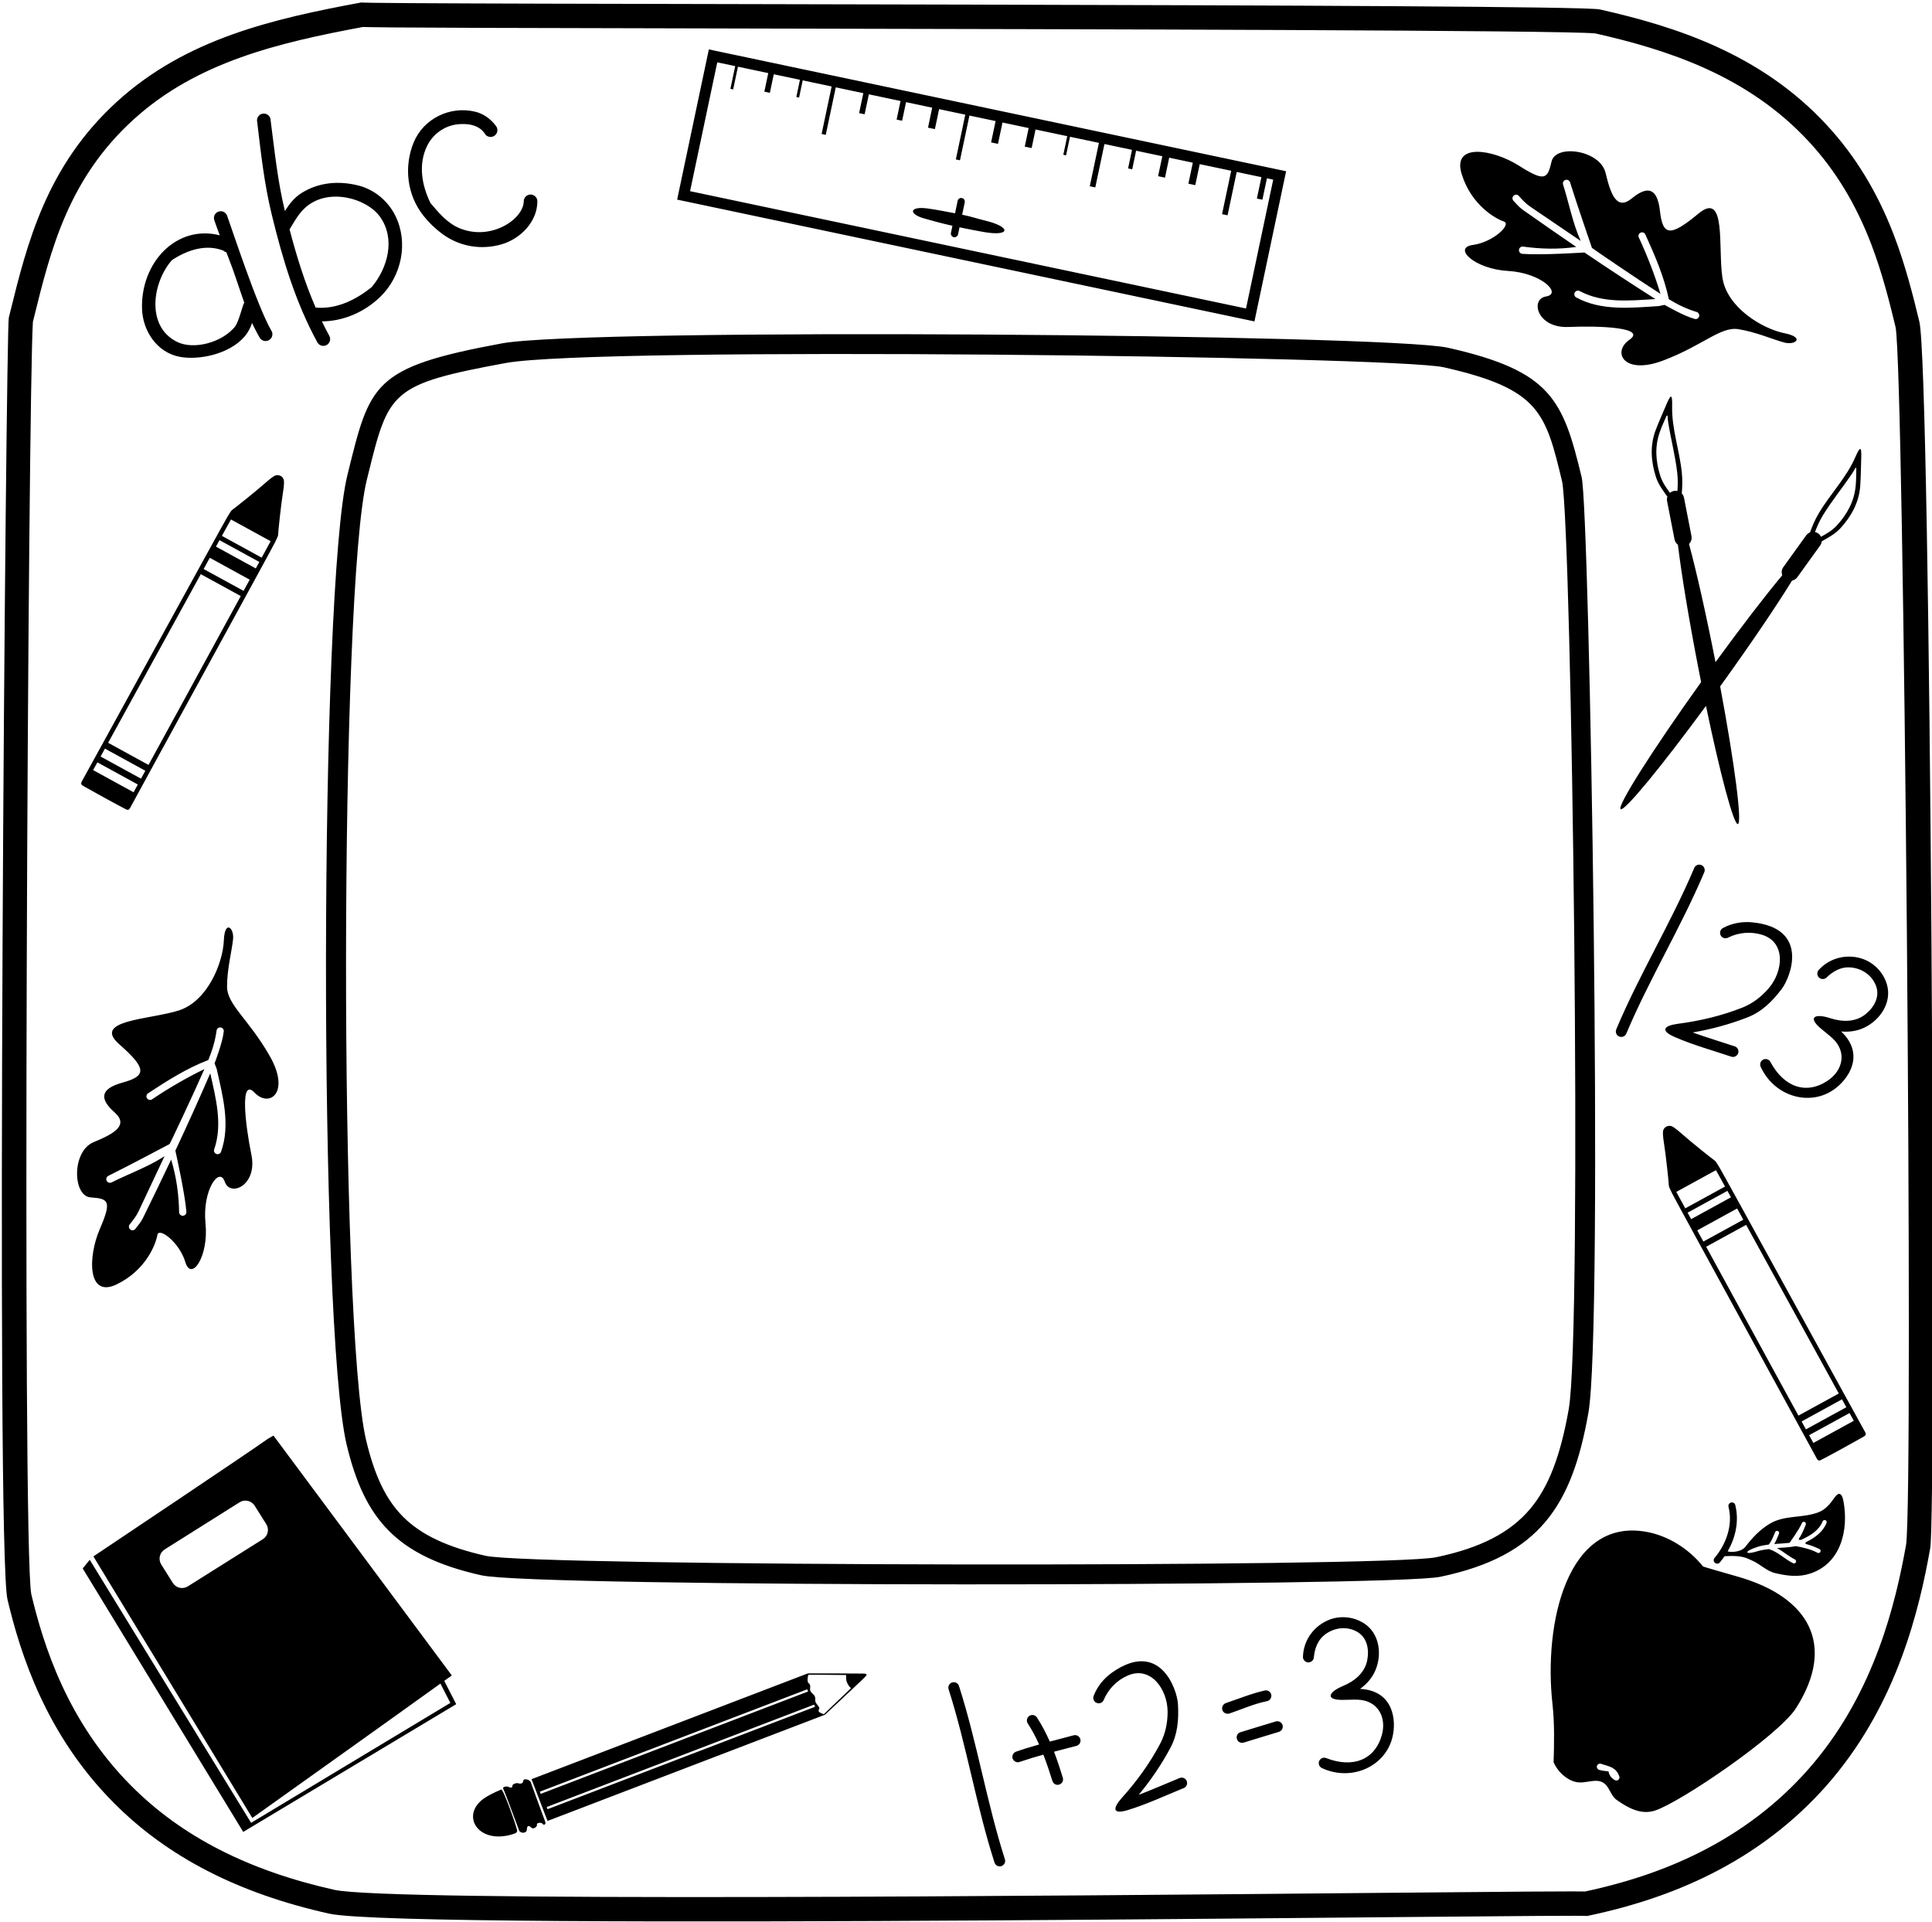 <?xml version="1.0" encoding="UTF-8"?>
<svg xmlns="http://www.w3.org/2000/svg" xmlns:xlink="http://www.w3.org/1999/xlink" width="386pt" height="384pt" viewBox="0 0 386 384" version="1.1">
<g id="surface1">
<path style=" stroke:none;fill-rule:nonzero;fill:rgb(0%,0%,0%);fill-opacity:1;" d="M 366.496 299.242 C 365.672 300.434 364.719 301.602 363.34 302.125 C 360.113 303.371 356.621 302.621 353.586 304.422 C 351.602 305.621 350.09 307.223 348.75 308.988 C 347.73 310.336 345.07 310.102 345.195 309.887 C 346.785 307.129 347.48 303.848 346.699 300.715 C 346.617 300.332 346.246 300.102 345.867 300.184 C 345.484 300.27 345.258 300.641 345.34 301.02 C 346.277 304.73 344.859 308.551 342.48 311.352 C 342.289 311.695 342.398 312.113 342.742 312.305 C 343.09 312.496 343.508 312.383 343.695 312.039 C 344.004 311.68 344.285 311.301 344.559 310.914 C 348.273 310.676 349.027 311.352 350.035 311.773 C 351.676 312.453 352.926 313.906 354.773 314.316 C 357.129 314.855 359.367 315.141 361.684 314.371 C 367.84 312.34 369.355 305.625 368.324 299.984 C 367.938 297.859 367.148 298.297 366.496 299.242 Z M 364.922 304.277 C 364.191 306.094 362.586 307.238 360.863 308.082 C 360.676 308.172 360.664 308.434 360.844 308.48 C 361.758 308.73 362.652 309.059 363.508 309.48 C 363.719 309.574 363.809 309.824 363.711 310.039 C 363.613 310.246 363.363 310.336 363.156 310.242 C 361.793 309.512 360.301 309.172 358.801 308.902 C 357.551 309.145 356.285 309.195 355.023 309.277 C 356.27 309.961 357.355 310.93 358.633 311.574 C 358.836 311.684 358.91 311.941 358.801 312.141 C 358.684 312.344 358.43 312.418 358.23 312.305 C 356.559 311.473 355.223 310.051 353.422 309.492 C 353.422 309.492 352.062 309.637 351.426 309.832 C 348.504 310.789 348.227 309.977 351.207 309.027 C 351.934 308.801 352.66 308.672 353.391 308.582 C 353.98 307.836 354.312 306.945 354.668 306.074 C 354.77 305.871 355.02 305.785 355.227 305.887 C 355.434 305.988 355.523 306.238 355.426 306.445 C 355.129 307.129 354.875 307.84 354.484 308.473 C 355.508 308.398 356.531 308.355 357.551 308.238 C 357.555 308.199 359.48 305.559 359.996 304.316 C 360.07 304.098 360.309 303.98 360.527 304.059 C 360.742 304.133 360.859 304.371 360.785 304.59 C 360.406 305.547 360.016 306.543 359.422 307.391 C 359.266 307.613 359.609 307.746 359.914 307.609 C 361.66 306.805 363.426 305.785 364.156 303.93 C 364.254 303.715 364.504 303.625 364.711 303.719 C 364.926 303.816 365.02 304.062 364.922 304.277 Z M 347.258 315.012 C 345.098 314.395 340.301 313.023 340.254 312.961 C 337.441 309.465 333.352 306.855 329.004 306.055 C 313.184 303.129 308.352 324.141 310.18 340.512 C 310.598 344.211 310.512 348.527 310.395 352.07 C 311.176 353.875 312.84 355.527 314.816 356.012 C 316.863 356.508 319.094 354.953 320.715 356.469 C 321.656 357.352 321.898 358.836 323.02 359.617 C 325.277 361.207 327.859 362.637 330.648 361.734 C 335.711 360.098 355.352 346.734 358.828 341.277 C 366.922 328.578 361.379 319.059 347.258 315.012 Z M 323.453 355.453 C 323.258 355.738 322.871 355.812 322.574 355.609 C 321.859 355.191 321.492 354.602 321.367 353.902 C 321.367 353.902 320.094 353.793 319.578 353.617 C 319.238 353.566 319.004 353.246 319.039 352.902 C 319.09 352.562 319.406 352.324 319.754 352.359 C 321.875 352.992 322.848 353.172 323.523 354.863 C 323.598 355.051 323.578 355.27 323.453 355.453 Z M 383.477 64.285 C 382.215 59.047 380.676 52.961 378.398 47.008 C 375.109 38.422 370.742 31.242 365.051 25.062 C 351.805 10.688 334.656 5.277 319.629 1.883 C 314.449 0.711 69.699 0.953 72.258 0.48 C 54.348 3.789 37.133 7.793 23.418 20.266 C 9.25 33.145 5.41 48.688 2.023 62.402 L 1.758 63.477 C 1.188 65.777 -0.906 309.512 1.5 319.582 C 4.098 330.457 9.125 346.5 22.738 360.191 C 33.508 371.02 47.574 378.258 65.742 382.32 C 81.371 385.812 319.57 382.277 317.039 382.805 C 326.977 380.73 335.574 377.734 343.32 373.641 C 352.195 368.949 359.859 362.801 366.098 355.367 C 379.047 339.938 383.453 321.703 385.641 309.328 C 386.898 302.219 385.77 73.812 383.477 64.285 Z M 380.836 308.539 C 378.738 320.359 374.543 337.723 362.363 352.234 C 356.531 359.184 349.359 364.938 341.043 369.332 C 333.875 373.121 325.898 375.926 316.691 377.898 C 316.59 377.895 316.48 377.895 316.355 377.891 L 314.023 377.879 L 305.445 377.918 L 275.094 378.18 C 211.004 378.77 77.645 379.988 66.805 377.566 C 49.57 373.711 36.285 366.902 26.191 356.754 C 13.457 343.949 8.707 328.789 6.246 318.484 C 4.367 308.488 5.613 78.988 6.574 64.285 L 6.754 63.57 C 10.129 49.895 13.621 35.754 26.695 23.867 C 39.305 12.402 55.547 8.547 72.508 5.391 C 72.816 5.402 73.242 5.414 73.809 5.422 L 78.602 5.48 L 96.059 5.566 L 153.566 5.707 C 216.824 5.836 312.234 6.031 318.738 6.676 C 332.988 9.91 349.18 15.027 361.469 28.363 C 366.734 34.082 370.785 40.75 373.848 48.75 C 376.02 54.414 377.508 60.309 378.73 65.391 C 380.41 74.113 382.332 296.297 380.836 308.539 Z M 316.004 95.34 C 312.254 79.777 309.91 74.133 289.32 69.48 C 277.312 66.766 117.387 65.445 100.277 68.605 C 74.309 73.402 73.93 76.621 69.418 94.879 C 63.812 117.535 63.641 265.125 69.27 288.68 C 72.805 303.48 79.207 310.934 96.184 314.73 C 106.977 317.145 278.102 317.039 287.746 315.027 C 307.66 310.871 314.086 300.707 317.352 282.258 C 320.371 265.184 317.602 101.984 316.004 95.34 Z M 313.418 281.562 C 311.758 290.953 309.387 297.082 305.734 301.438 C 301.738 306.199 295.762 309.277 286.934 311.117 C 276.902 313.211 106.547 312.957 97.055 310.836 C 89.367 309.113 84.109 306.629 80.516 303.016 C 77.133 299.613 74.859 294.906 73.152 287.754 C 67.719 265.008 67.828 117.934 73.293 95.836 L 73.516 94.941 C 77.66 78.152 78 76.781 101.004 72.531 C 119.27 69.156 278.527 71.137 288.441 73.375 C 307.633 77.711 308.773 82.383 312.109 96.234 C 312.109 96.23 312.109 96.227 312.105 96.219 C 312.105 96.219 312.109 96.238 312.121 96.273 C 312.117 96.262 312.113 96.246 312.109 96.234 C 314.016 106.383 316.188 265.902 313.418 281.562 Z M 35.965 71.297 C 39.672 71.984 45.703 70.824 48.805 67.305 C 49.535 66.473 50.023 65.527 50.363 64.527 C 50.641 65.18 51.703 67.215 51.949 67.562 C 52.391 68.176 53.234 68.316 53.848 67.887 C 54.461 67.453 54.613 66.602 54.172 65.988 C 51.355 61.102 46.262 45.508 45.383 43.121 C 45.141 42.406 44.371 42.031 43.66 42.273 C 42.949 42.516 42.574 43.285 42.816 43.996 C 43.164 45.008 43.531 46.012 43.906 47.012 C 35.305 44.824 28.117 52.387 28.375 61.652 C 28.488 66.043 31.324 70.457 35.965 71.297 Z M 34.332 51.988 C 37.395 49.934 41.34 48.617 44.891 50.184 C 44.836 50.184 44.777 50.184 44.723 50.184 C 44.875 50.277 45.039 50.34 45.203 50.367 C 45.324 50.672 45.441 50.973 45.566 51.277 C 46.785 54.355 47.727 57.438 48.812 60.5 C 48.488 60.742 47.773 64.285 46.879 65.352 C 44.23 68.488 38.68 69.922 35.398 68.312 C 29.148 65.273 30.406 56.469 34.332 51.988 Z M 63.406 68.402 C 63.77 69.062 64.598 69.301 65.254 68.938 C 65.91 68.574 66.152 67.746 65.789 67.086 C 65.273 66.137 64.781 65.176 64.316 64.211 C 68.656 64.176 72.867 62.328 75.996 59.281 C 80.238 55.164 81.637 48.473 79.004 43.129 C 77.551 40.18 74.852 37.898 71.629 37.07 C 67.762 36.086 63.711 36.379 60.219 38.578 C 58.758 39.5 57.789 40.793 56.922 42.164 C 55.441 36.047 54.863 30.113 54.07 24.047 C 54.07 23.301 53.457 22.688 52.707 22.688 C 51.961 22.688 51.348 23.301 51.348 24.047 C 52.105 30.379 52.754 36.562 54.309 42.938 C 56.508 51.965 59.07 60.43 63.406 68.402 Z M 60.727 41.734 C 65.23 37.301 73.188 39.547 75.883 43.254 C 79.094 47.656 77.473 53.555 74.273 57.344 C 71.188 59.859 67.309 61.789 63.223 61.461 C 63.172 61.461 63.117 61.465 63.066 61.469 C 60.895 56.453 59.273 51.246 57.852 45.828 C 58.734 44.41 59.508 42.93 60.727 41.734 Z M 84.652 43.16 C 81.293 39 80.66 33.293 82.656 28.438 C 84.605 23.73 89.859 21.109 94.918 22.312 C 96.609 22.711 97.98 23.73 99.016 25.07 C 99.523 25.625 99.488 26.488 98.945 26.996 C 98.391 27.508 97.527 27.473 97.016 26.93 C 95.828 24.898 93.375 24.594 91.254 24.855 C 88.68 25.195 86.434 26.863 85.309 29.199 C 83.531 32.887 84.277 37.027 86.004 40.566 C 87.648 42.504 89.359 44.559 91.742 45.566 C 98.023 48.219 104.566 43.84 104.641 40.227 C 104.641 39.477 105.254 38.863 106.004 38.863 C 106.75 38.863 107.363 39.477 107.363 40.227 C 107.363 44.32 103.926 47.781 100.102 48.848 C 96.051 49.98 91.777 49.254 88.34 46.715 C 86.91 45.648 85.754 44.535 84.652 43.16 Z M 300.457 44.254 C 302.094 44.797 298.344 48.395 294.258 48.941 C 290.176 49.484 294.578 53.746 301.273 54.129 C 307.973 54.512 312.164 58.68 308.898 59.227 C 305.633 59.77 307.105 65.598 313.367 65.324 C 319.629 65.055 329.09 65.434 325.547 67.883 C 322.008 70.336 324.414 75.016 332.312 72.02 C 340.207 69.027 343.746 65.215 347.285 65.762 C 350.824 66.305 354.387 67.906 356.566 68.449 C 358.742 68.996 360.625 67.395 356.543 66.578 C 352.141 65.695 345.047 61.484 344.129 55.492 C 343.207 49.504 344.984 37.973 339.312 42.695 C 333.637 47.422 332.191 47.062 331.648 42.16 C 331.105 37.262 328.969 37.227 326.051 39.621 C 323.133 42.02 321.883 39.203 320.793 34.578 C 319.703 29.949 310.805 28.734 309.988 32.273 C 309.172 35.812 308.625 36.355 303.453 33.09 C 298.281 29.82 290.113 28.461 292.02 34.723 C 293.926 40.984 298.824 43.707 300.457 44.254 Z M 302.398 39.113 C 302.688 38.824 303.145 38.824 303.418 39.113 C 304.133 39.895 304.797 40.645 305.715 41.273 C 309.223 43.645 312.539 45.91 315.812 48.137 C 314.184 44.523 313.48 40.578 312.273 36.816 C 312.188 36.426 312.426 36.031 312.816 35.93 C 313.211 35.848 313.602 36.086 313.703 36.477 C 314.98 40.594 318.059 49.527 318.059 49.527 C 318.066 49.574 326.969 55.66 331.754 58.719 C 330.605 54.918 329.137 51.152 327.469 47.539 C 327.246 47.219 327.348 46.758 327.688 46.535 C 328.012 46.316 328.473 46.418 328.691 46.758 C 330.598 50.953 332.48 55.289 333.422 59.773 C 335.242 60.895 337.051 61.754 339.066 62.355 C 339.426 62.527 339.594 62.953 339.441 63.309 C 339.27 63.684 338.848 63.855 338.488 63.684 C 336.551 63.191 332.754 61.023 332.574 60.91 L 331.414 61.152 C 325.922 61.496 319.914 62.176 314.875 59.402 C 314.535 59.18 314.434 58.738 314.656 58.398 C 314.875 58.059 315.316 57.953 315.66 58.176 C 320.297 60.629 325.676 60.066 330.734 59.746 C 325.816 56.621 321.199 53.586 316.562 50.445 C 316.562 50.445 308.02 51.008 304.191 50.719 C 303.801 50.699 303.477 50.379 303.477 49.984 C 303.477 49.578 303.816 49.254 304.207 49.254 C 307.793 49.758 311.363 49.844 314.926 49.332 C 311.453 46.965 307.945 44.527 304.27 41.938 C 303.52 41.41 302.992 40.766 302.398 40.133 C 302.109 39.844 302.109 39.387 302.398 39.113 Z M 18.113 239.227 C 21.734 239.48 22.359 239.934 19.941 245.551 C 17.523 251.172 17.453 259.449 23.34 256.59 C 29.227 253.73 31.152 248.465 31.434 246.766 C 31.715 245.066 35.855 248.207 37.031 252.156 C 38.207 256.105 41.727 251.09 41.059 244.418 C 40.391 237.742 43.855 232.949 44.906 236.09 C 45.953 239.23 51.477 236.867 50.23 230.723 C 48.984 224.582 47.883 215.18 50.855 218.293 C 53.828 221.406 58.078 218.297 53.887 210.965 C 49.695 203.637 45.379 200.734 45.363 197.152 C 45.348 193.574 46.371 189.805 46.57 187.566 C 46.77 185.332 44.891 183.723 44.723 187.883 C 44.543 192.371 41.488 200.031 35.715 201.879 C 29.945 203.723 18.277 203.766 23.828 208.633 C 29.379 213.5 29.254 214.98 24.496 216.285 C 19.742 217.59 20.043 219.703 22.863 222.211 C 25.688 224.719 23.102 226.395 18.703 228.191 C 14.301 229.992 14.488 238.973 18.113 239.227 Z M 21.684 234.898 C 25.551 232.996 33.895 228.559 33.895 228.559 C 33.941 228.543 38.562 218.797 40.836 213.594 C 37.262 215.32 33.77 217.359 30.465 219.574 C 30.18 219.844 29.711 219.812 29.438 219.512 C 29.168 219.227 29.199 218.758 29.5 218.484 C 33.348 215.949 37.332 213.41 41.617 211.785 C 42.438 209.809 43.004 207.891 43.285 205.805 C 43.398 205.426 43.789 205.188 44.168 205.285 C 44.562 205.395 44.797 205.785 44.688 206.168 C 44.504 208.16 42.957 212.246 42.871 212.441 L 43.293 213.547 C 44.488 218.926 46.098 224.75 44.145 230.156 C 43.98 230.527 43.559 230.699 43.188 230.535 C 42.816 230.367 42.648 229.945 42.812 229.578 C 44.508 224.613 43.113 219.391 42.008 214.441 C 39.691 219.789 37.41 224.82 35.035 229.891 C 35.035 229.891 36.926 238.242 37.238 242.07 C 37.281 242.461 37.012 242.828 36.625 242.891 C 36.223 242.953 35.852 242.668 35.789 242.281 C 35.723 238.66 35.254 235.121 34.191 231.684 C 32.395 235.484 30.535 239.328 28.551 243.363 C 28.148 244.184 27.594 244.805 27.062 245.492 C 26.824 245.824 26.367 245.895 26.055 245.652 C 25.723 245.41 25.652 244.957 25.895 244.645 C 26.555 243.816 27.191 243.043 27.672 242.035 C 29.465 238.203 31.184 234.574 32.871 230.996 C 29.555 233.164 25.773 234.477 22.242 236.258 C 21.871 236.402 21.445 236.23 21.285 235.859 C 21.141 235.484 21.312 235.062 21.684 234.898 Z M 343.547 233.258 C 343.059 232.52 342.871 232.031 342.48 231.785 C 342.094 231.535 337.762 228.078 336.039 226.543 C 334.637 225.297 334.07 224.965 333.691 224.934 C 333.312 224.902 332.613 225.023 332.332 225.742 C 332.191 226.102 332.191 226.793 332.465 228.5 C 332.832 230.777 333.414 236.289 333.414 236.754 C 333.418 237.215 333.727 237.633 334.086 238.441 C 334.441 239.254 362.289 290.066 362.738 290.953 C 363.312 292.102 363.406 291.895 364.367 291.402 C 365.484 290.836 370.809 287.914 371.891 287.281 C 372.82 286.734 373.047 286.766 372.391 285.664 C 371.879 284.809 344.039 233.996 343.547 233.258 Z M 334.914 238.129 L 342.836 233.785 C 342.988 234.051 343.645 235.23 344.652 237.059 L 336.703 241.414 C 335.715 239.602 335.07 238.418 334.914 238.129 Z M 337.172 242.277 L 345.129 237.918 C 345.352 238.324 345.59 238.754 345.84 239.207 L 337.879 243.57 C 337.629 243.113 337.395 242.684 337.172 242.277 Z M 339.098 245.812 L 347.07 241.441 C 347.461 242.152 347.871 242.902 348.301 243.68 L 340.32 248.051 C 339.895 247.273 339.488 246.523 339.098 245.812 Z M 352.973 271.23 C 349.094 264.141 344.48 255.684 340.883 249.086 L 348.867 244.711 C 352.492 251.293 357.129 259.734 361.02 266.82 C 363.551 271.43 365.691 275.336 367.379 278.406 L 359.312 282.824 C 357.633 279.75 355.496 275.844 352.973 271.23 Z M 359.949 283.988 L 368.02 279.566 C 368.328 280.129 368.617 280.652 368.887 281.148 L 360.812 285.57 C 360.543 285.078 360.258 284.551 359.949 283.988 Z M 362.297 288.285 C 362.047 287.832 361.766 287.312 361.449 286.734 L 369.527 282.309 C 369.844 282.887 370.129 283.406 370.379 283.855 Z M 17.094 157.281 C 18.172 157.914 23.5 160.836 24.617 161.402 C 25.574 161.895 25.672 162.102 26.246 160.953 C 26.691 160.062 54.543 109.254 54.902 108.441 C 55.258 107.633 55.566 107.211 55.57 106.754 C 55.57 106.289 56.152 100.777 56.52 98.5 C 56.793 96.793 56.793 96.102 56.652 95.738 C 56.371 95.023 55.672 94.898 55.293 94.934 C 54.914 94.965 54.344 95.297 52.945 96.543 C 51.223 98.074 46.891 101.535 46.504 101.781 C 46.113 102.031 45.926 102.52 45.434 103.258 C 44.945 103.992 17.105 154.809 16.594 155.664 C 15.938 156.766 16.164 156.734 17.094 157.281 Z M 46.148 103.785 L 54.07 108.125 C 53.914 108.414 53.27 109.602 52.281 111.414 L 44.332 107.059 C 45.34 105.23 45.996 104.047 46.148 103.785 Z M 43.855 107.914 L 51.812 112.273 C 51.59 112.684 51.355 113.113 51.105 113.566 L 43.148 109.207 C 43.395 108.754 43.633 108.324 43.855 107.914 Z M 41.914 111.441 L 49.887 115.809 C 49.496 116.523 49.09 117.273 48.664 118.051 L 40.684 113.68 C 41.109 112.898 41.523 112.152 41.914 111.441 Z M 27.965 136.82 C 31.855 129.734 36.492 121.293 40.117 114.711 L 48.102 119.086 C 44.504 125.684 39.891 134.137 36.012 141.23 C 33.488 145.84 31.352 149.75 29.672 152.824 L 21.605 148.402 C 23.289 145.336 25.434 141.43 27.965 136.82 Z M 20.965 149.566 L 29.035 153.988 C 28.727 154.551 28.441 155.078 28.172 155.57 L 20.098 151.145 C 20.367 150.652 20.656 150.129 20.965 149.566 Z M 19.457 152.309 L 27.535 156.734 C 27.219 157.312 26.934 157.832 26.688 158.285 L 18.605 153.855 C 18.855 153.402 19.141 152.887 19.457 152.309 Z M 103.324 365.785 C 103.23 366.059 103.289 366.164 102.695 366.367 C 101.809 366.672 100.867 366.859 99.973 366.898 C 94.539 367.129 92.438 361.934 97.039 359.078 C 98.582 358.121 99.703 357.754 100.129 357.523 C 100.555 357.289 103.418 365.516 103.324 365.785 Z M 108.91 363.895 C 109.172 364.574 108.602 364.699 108.414 364.395 C 108.184 364.012 107.168 364.176 107.277 364.516 C 107.398 364.898 106.613 365.574 106.16 365.145 C 105.715 364.723 105.285 364.59 105.266 365.516 C 105.246 366.324 104.023 366.34 103.723 365.738 C 103.723 365.738 100.852 357.941 100.566 357.445 C 100.281 356.953 101.242 356.809 101.613 357.012 C 101.988 357.219 102.426 357.184 102.371 356.801 C 102.324 356.422 103.219 356.16 103.539 356.277 C 103.859 356.395 104.484 356.434 104.535 355.812 C 104.586 355.191 105.859 355.531 106.047 356.078 C 106.23 356.629 108.578 363.031 108.91 363.895 Z M 172.414 334.359 C 171.547 334.34 161.445 334.301 161.395 334.328 L 106.195 355.461 L 109.391 363.805 L 164.832 342.578 C 164.832 342.578 172.02 335.859 172.68 335.191 C 173.344 334.527 173.32 334.383 172.414 334.359 Z M 107.859 357.957 L 161.281 337.504 L 161.449 337.941 L 108.027 358.395 Z M 109.398 361.457 L 109.23 361.02 L 162.656 340.566 L 162.824 341.004 Z M 164.594 342.48 C 164.164 342.324 163.625 342.121 163.559 341.879 C 163.453 341.508 163.887 341.461 163.602 341.008 C 163.312 340.555 162.961 340.312 162.895 339.848 C 162.832 339.383 162.992 339.098 162.633 338.668 C 162.273 338.242 161.75 337.977 161.852 337.312 C 161.949 336.652 161.805 336.496 161.504 336.207 C 161.277 335.992 161.32 335.188 161.496 334.598 C 162.648 334.551 168.828 334.68 168.996 334.652 C 169.172 334.625 168.867 335.305 169.23 336.145 C 169.59 336.984 170.035 337.266 170.035 337.266 Z M 340.488 174.297 C 335.824 185.312 329.555 195.531 324.902 206.547 C 324.641 207.094 323.992 207.32 323.449 207.059 C 322.906 206.809 322.68 206.148 322.938 205.605 C 327.566 194.59 333.863 184.383 338.516 173.367 C 338.773 172.82 339.422 172.594 339.965 172.844 C 340.512 173.105 340.738 173.754 340.488 174.297 Z M 349.137 203.258 C 345.578 204.652 341.922 205.625 338.195 206.273 C 340.938 207.27 343.734 208.098 346.504 209.02 C 347.082 209.168 347.445 209.758 347.297 210.348 C 347.137 210.926 346.547 211.277 345.969 211.133 C 342.16 209.848 338.266 208.789 334.582 207.176 C 331.445 205.805 332.691 204.879 335.176 204.551 C 339.602 203.969 343.945 202.961 348.137 201.297 C 350.191 200.477 351.93 199.121 353.355 197.469 C 356.293 194.059 356.84 188.27 352.086 186.77 C 349.867 186.07 347.352 186.266 345.266 187.32 C 344.734 187.617 344.074 187.41 343.793 186.891 C 343.496 186.355 343.699 185.699 344.223 185.414 C 346.004 184.438 348.078 184.078 350.074 184.27 C 361.598 185.391 357.789 195.191 355.965 197.598 C 354.078 200.082 351.992 202.148 349.137 203.258 Z M 377.02 196.781 C 377.98 200.297 375.668 203.723 372.617 205.242 C 371.109 205.996 369.473 206.219 367.852 206.078 C 372.723 210.699 369.312 215.613 366.445 217.645 C 361.578 221.113 354.52 219.078 351.789 213.172 C 351.516 212.641 351.723 211.98 352.254 211.711 C 352.777 211.426 353.434 211.633 353.719 212.164 C 356.383 217.145 360.82 218.797 365.141 215.918 C 368.25 213.832 369.023 210.125 366.113 207.426 C 365.344 206.719 364.469 206.078 363.691 205.402 C 361.105 203.16 362.688 202.461 365.609 203.406 C 367.988 204.172 370.625 204.301 372.707 202.637 C 374.41 201.285 375.609 199.188 374.84 197.031 C 374.023 194.762 371.844 193.355 369.465 193.266 C 367.691 193.195 366.129 194.129 364.902 195.328 C 364.449 195.727 363.758 195.68 363.359 195.238 C 362.965 194.785 363.008 194.094 363.449 193.695 C 365.719 191.258 369.246 190.484 372.367 191.652 C 374.613 192.516 376.371 194.445 377.02 196.781 Z M 90.277 334.746 L 54.641 286.816 L 53.555 287.43 C 51.02 289.309 18.66 310.953 18.66 310.953 L 50.41 363.211 C 50.41 363.211 79.461 342.52 87.996 336.359 L 89.977 340.223 L 50.168 364.18 L 17.93 311.629 L 16.527 313.359 L 48.594 365.996 L 91.145 340.477 L 88.754 335.812 C 89.539 335.25 90.07 334.875 90.277 334.746 Z M 52.516 307.512 L 37.535 316.934 C 36.52 317.578 35.172 317.27 34.531 316.254 L 32.215 312.566 C 31.574 311.547 31.879 310.203 32.898 309.562 L 47.875 300.137 C 48.895 299.496 50.238 299.805 50.879 300.82 L 53.199 304.508 C 53.84 305.527 53.531 306.871 52.516 307.512 Z M 256.957 34.211 L 141.621 9.871 L 135.289 39.879 L 250.629 64.215 Z M 137.871 38.195 L 143.305 12.453 L 146.887 13.211 L 145.93 17.746 L 146.48 17.863 L 147.438 13.324 L 153.492 14.605 L 152.711 18.316 L 153.812 18.547 L 154.594 14.836 L 159.824 15.941 L 159.102 19.375 L 159.652 19.492 L 160.375 16.055 L 166.156 17.277 L 164.152 26.766 L 164.98 26.941 L 166.98 17.449 L 172.488 18.613 L 171.645 22.598 L 172.746 22.828 L 173.59 18.844 L 179.922 20.18 L 179.137 23.891 L 180.238 24.121 L 181.02 20.41 L 186.25 21.516 L 185.41 25.504 L 186.785 25.793 L 187.629 21.805 L 192.855 22.91 L 190.973 31.852 L 191.797 32.023 L 193.684 23.086 L 198.914 24.188 L 198.016 28.449 L 199.391 28.738 L 200.289 24.477 L 205.52 25.582 L 204.738 29.293 L 206.113 29.582 L 206.895 25.871 L 213.227 27.207 L 212.445 30.918 L 212.996 31.035 L 213.777 27.324 L 219.559 28.543 L 217.73 37.211 L 218.832 37.441 L 220.66 28.777 L 226.164 29.938 L 225.383 33.648 L 226.207 33.824 L 226.988 30.113 L 232.223 31.215 L 231.379 35.199 L 232.758 35.492 L 233.598 31.504 L 238.316 32.504 L 237.434 36.699 L 238.809 36.992 L 239.695 32.793 L 245.984 34.117 L 244.156 42.785 L 245.258 43.016 L 247.086 34.352 L 252.02 35.395 L 251.117 39.668 L 252.219 39.898 L 253.121 35.625 L 254.379 35.891 L 248.945 61.633 Z M 196.547 46.352 C 195.137 46.105 193.629 45.812 192.062 45.488 C 191.941 45.461 191.824 45.438 191.707 45.41 L 191.414 46.82 C 191.328 47.215 190.945 47.465 190.555 47.383 C 190.16 47.301 189.91 46.914 189.992 46.523 L 190.289 45.105 C 188.02 44.602 186.457 44.152 184.703 43.66 C 181.336 42.719 181.77 41.141 185.363 41.656 C 187.113 41.906 188.625 42.188 190.809 42.613 L 191.328 40.129 C 191.41 39.734 191.797 39.484 192.188 39.566 C 192.578 39.648 192.832 40.031 192.75 40.426 L 192.23 42.902 C 192.352 42.926 192.469 42.949 192.59 42.973 C 194.109 43.293 195.465 43.742 196.82 44.07 C 202.141 45.355 201.879 47.285 196.547 46.352 Z M 200.785 371.504 C 200.941 372.09 200.598 372.68 200.016 372.84 C 199.438 373.004 198.84 372.652 198.684 372.07 C 195.023 360.695 193.152 348.848 189.512 337.461 C 189.355 336.875 189.699 336.281 190.273 336.117 C 190.855 335.961 191.449 336.305 191.613 336.879 C 195.246 348.277 197.145 360.117 200.785 371.504 Z M 237.066 355.754 C 237.324 356.297 237.105 356.945 236.57 357.211 C 232.844 358.715 229.199 360.449 225.352 361.625 C 222.078 362.625 222.422 361.109 224.094 359.246 C 227.074 355.922 229.715 352.328 231.812 348.336 C 232.84 346.375 233.277 344.215 233.281 342.031 C 233.289 337.531 229.938 332.781 225.348 334.738 C 223.211 335.652 221.43 337.438 220.531 339.598 C 220.32 340.168 219.688 340.441 219.133 340.23 C 218.562 340.02 218.289 339.387 218.5 338.832 C 219.219 336.93 220.555 335.305 222.195 334.148 C 231.672 327.496 235.164 337.418 235.344 340.434 C 235.531 343.543 235.293 346.469 233.848 349.176 C 232.055 352.551 229.914 355.668 227.508 358.586 C 230.234 357.555 232.898 356.363 235.602 355.262 C 236.137 354.996 236.797 355.211 237.066 355.754 Z M 278.191 347.117 C 276.758 352.918 270.074 355.973 264.16 353.266 C 263.605 353.039 263.332 352.406 263.559 351.852 C 263.77 351.297 264.402 351.023 264.965 351.246 C 270.23 353.293 274.676 351.656 276.078 346.656 C 277.082 343.047 275.258 339.73 271.289 339.578 C 270.242 339.539 269.164 339.625 268.133 339.617 C 264.711 339.602 265.457 338.039 268.289 336.855 C 270.594 335.891 272.676 334.266 273.172 331.648 C 273.586 329.516 273.133 327.141 271.145 326.008 C 269.047 324.816 266.477 325.168 264.609 326.648 C 263.223 327.75 262.641 329.477 262.492 331.184 C 262.406 331.781 261.852 332.199 261.262 332.121 C 260.664 332.035 260.25 331.48 260.328 330.891 C 260.461 327.562 262.637 324.68 265.766 323.535 C 268.031 322.727 270.621 323.047 272.633 324.398 C 275.656 326.441 276.129 330.547 274.805 333.688 C 274.148 335.242 273.051 336.473 271.73 337.422 C 278.434 337.758 279.047 343.707 278.191 347.117 Z M 215.832 347.43 C 216.016 348.02 215.676 348.609 215.105 348.789 C 213.602 349.188 212.09 349.574 210.586 349.973 C 211.242 351.676 211.812 353.418 212.34 355.164 C 212.52 355.73 212.227 356.344 211.637 356.527 C 211.066 356.73 210.457 356.414 210.273 355.844 C 209.715 354.066 209.133 352.289 208.453 350.555 C 206.891 350.996 205.328 351.461 203.785 351.988 C 203.242 352.238 202.605 351.965 202.355 351.422 C 202.105 350.879 202.379 350.242 202.922 349.992 C 204.469 349.445 206.035 348.973 207.609 348.531 C 206.973 347.109 206.246 345.73 205.395 344.41 C 205.035 343.934 205.102 343.254 205.578 342.867 C 206.055 342.504 206.734 342.574 207.121 343.051 C 208.141 344.613 208.996 346.258 209.746 347.949 C 211.32 347.531 212.898 347.129 214.473 346.703 C 215.062 346.52 215.652 346.859 215.832 347.43 Z M 253.133 339.871 C 250.547 340.395 248.141 341.484 245.668 342.324 C 245.102 342.527 244.465 342.254 244.238 341.711 C 244.035 341.145 244.305 340.508 244.852 340.281 C 247.461 339.398 250 338.352 252.699 337.742 C 253.289 337.605 253.855 337.988 253.992 338.582 C 254.105 339.168 253.723 339.762 253.133 339.871 Z M 256.262 344.707 C 256.398 345.297 256.035 345.887 255.445 346.023 C 253.133 346.703 250.84 347.449 248.527 348.133 C 247.938 348.336 247.324 348.039 247.141 347.473 C 246.938 346.883 247.23 346.27 247.801 346.09 C 250.184 345.363 252.562 344.613 254.945 343.91 C 255.535 343.777 256.129 344.141 256.262 344.707 Z M 356.086 114.926 C 352.727 118.949 347.965 125.129 342.746 132.285 C 340.859 122.668 338.938 114.172 337.453 108.676 C 337.855 108.281 338.062 107.703 337.945 107.109 L 336.453 99.449 C 336.391 99.113 336.23 98.82 336.008 98.59 C 336.117 97.203 336.164 95.816 336.016 94.414 C 335.555 89.945 333.98 85.656 334.082 81.188 C 334.145 78.434 333.762 78.82 332.852 81 C 332.168 82.633 331.441 84.219 330.785 85.945 C 329.617 89.027 329.859 92.23 330.836 95.273 C 331.301 96.746 332.238 97.973 333.129 99.227 C 333.035 99.504 333.012 99.805 333.07 100.109 L 334.562 107.77 C 334.648 108.215 334.898 108.582 335.234 108.828 C 335.93 114.621 337.406 123.648 339.371 133.738 C 339.535 134.594 339.703 135.438 339.871 136.273 C 330.137 149.875 323.016 161.102 323.793 161.66 C 324.52 162.184 331.879 153.234 340.84 141.031 C 343.699 154.727 346.383 164.797 347.215 164.637 C 348.113 164.461 346.547 152.48 343.676 137.133 C 343.734 137.051 343.797 136.969 343.855 136.883 C 349.863 128.543 354.984 120.965 358.039 115.996 C 358.449 115.91 358.828 115.684 359.094 115.316 L 363.656 108.98 C 363.84 108.73 363.941 108.445 363.969 108.156 C 365.305 107.391 366.672 106.672 367.711 105.527 C 369.871 103.172 371.43 100.363 371.66 97.078 C 371.789 95.234 371.789 93.488 371.855 91.719 C 371.938 89.359 371.754 88.848 370.656 91.375 C 368.879 95.473 365.652 98.711 363.363 102.578 C 362.641 103.789 362.105 105.07 361.621 106.371 C 361.324 106.488 361.059 106.688 360.855 106.969 L 356.297 113.301 C 355.941 113.789 355.887 114.402 356.086 114.926 Z M 335.137 98.098 C 334.91 98.047 334.672 98.039 334.434 98.086 C 334.133 98.145 333.867 98.277 333.648 98.465 C 332.871 97.418 332.129 96.363 331.727 95.102 C 330.797 92.242 330.574 89.258 331.598 86.367 C 331.988 85.242 332.477 84.18 332.949 83.121 C 333.02 82.961 333.168 82.988 333.176 83.16 C 333.199 83.617 333.246 84.074 333.316 84.527 C 333.859 87.855 334.715 91.098 335.102 94.469 C 335.242 95.684 335.223 96.891 335.137 98.098 Z M 364.172 103.008 C 365.938 100.109 368.066 97.523 369.953 94.73 C 370.211 94.348 370.441 93.953 370.652 93.547 C 370.734 93.395 370.879 93.434 370.879 93.605 C 370.859 94.766 370.859 95.934 370.746 97.117 C 370.465 100.172 369.012 102.789 366.973 104.996 C 366.078 105.977 364.961 106.621 363.816 107.246 C 363.699 106.988 363.512 106.754 363.266 106.574 C 363.066 106.434 362.848 106.34 362.621 106.289 C 363.051 105.16 363.531 104.055 364.172 103.008 "/>
</g>
</svg>
